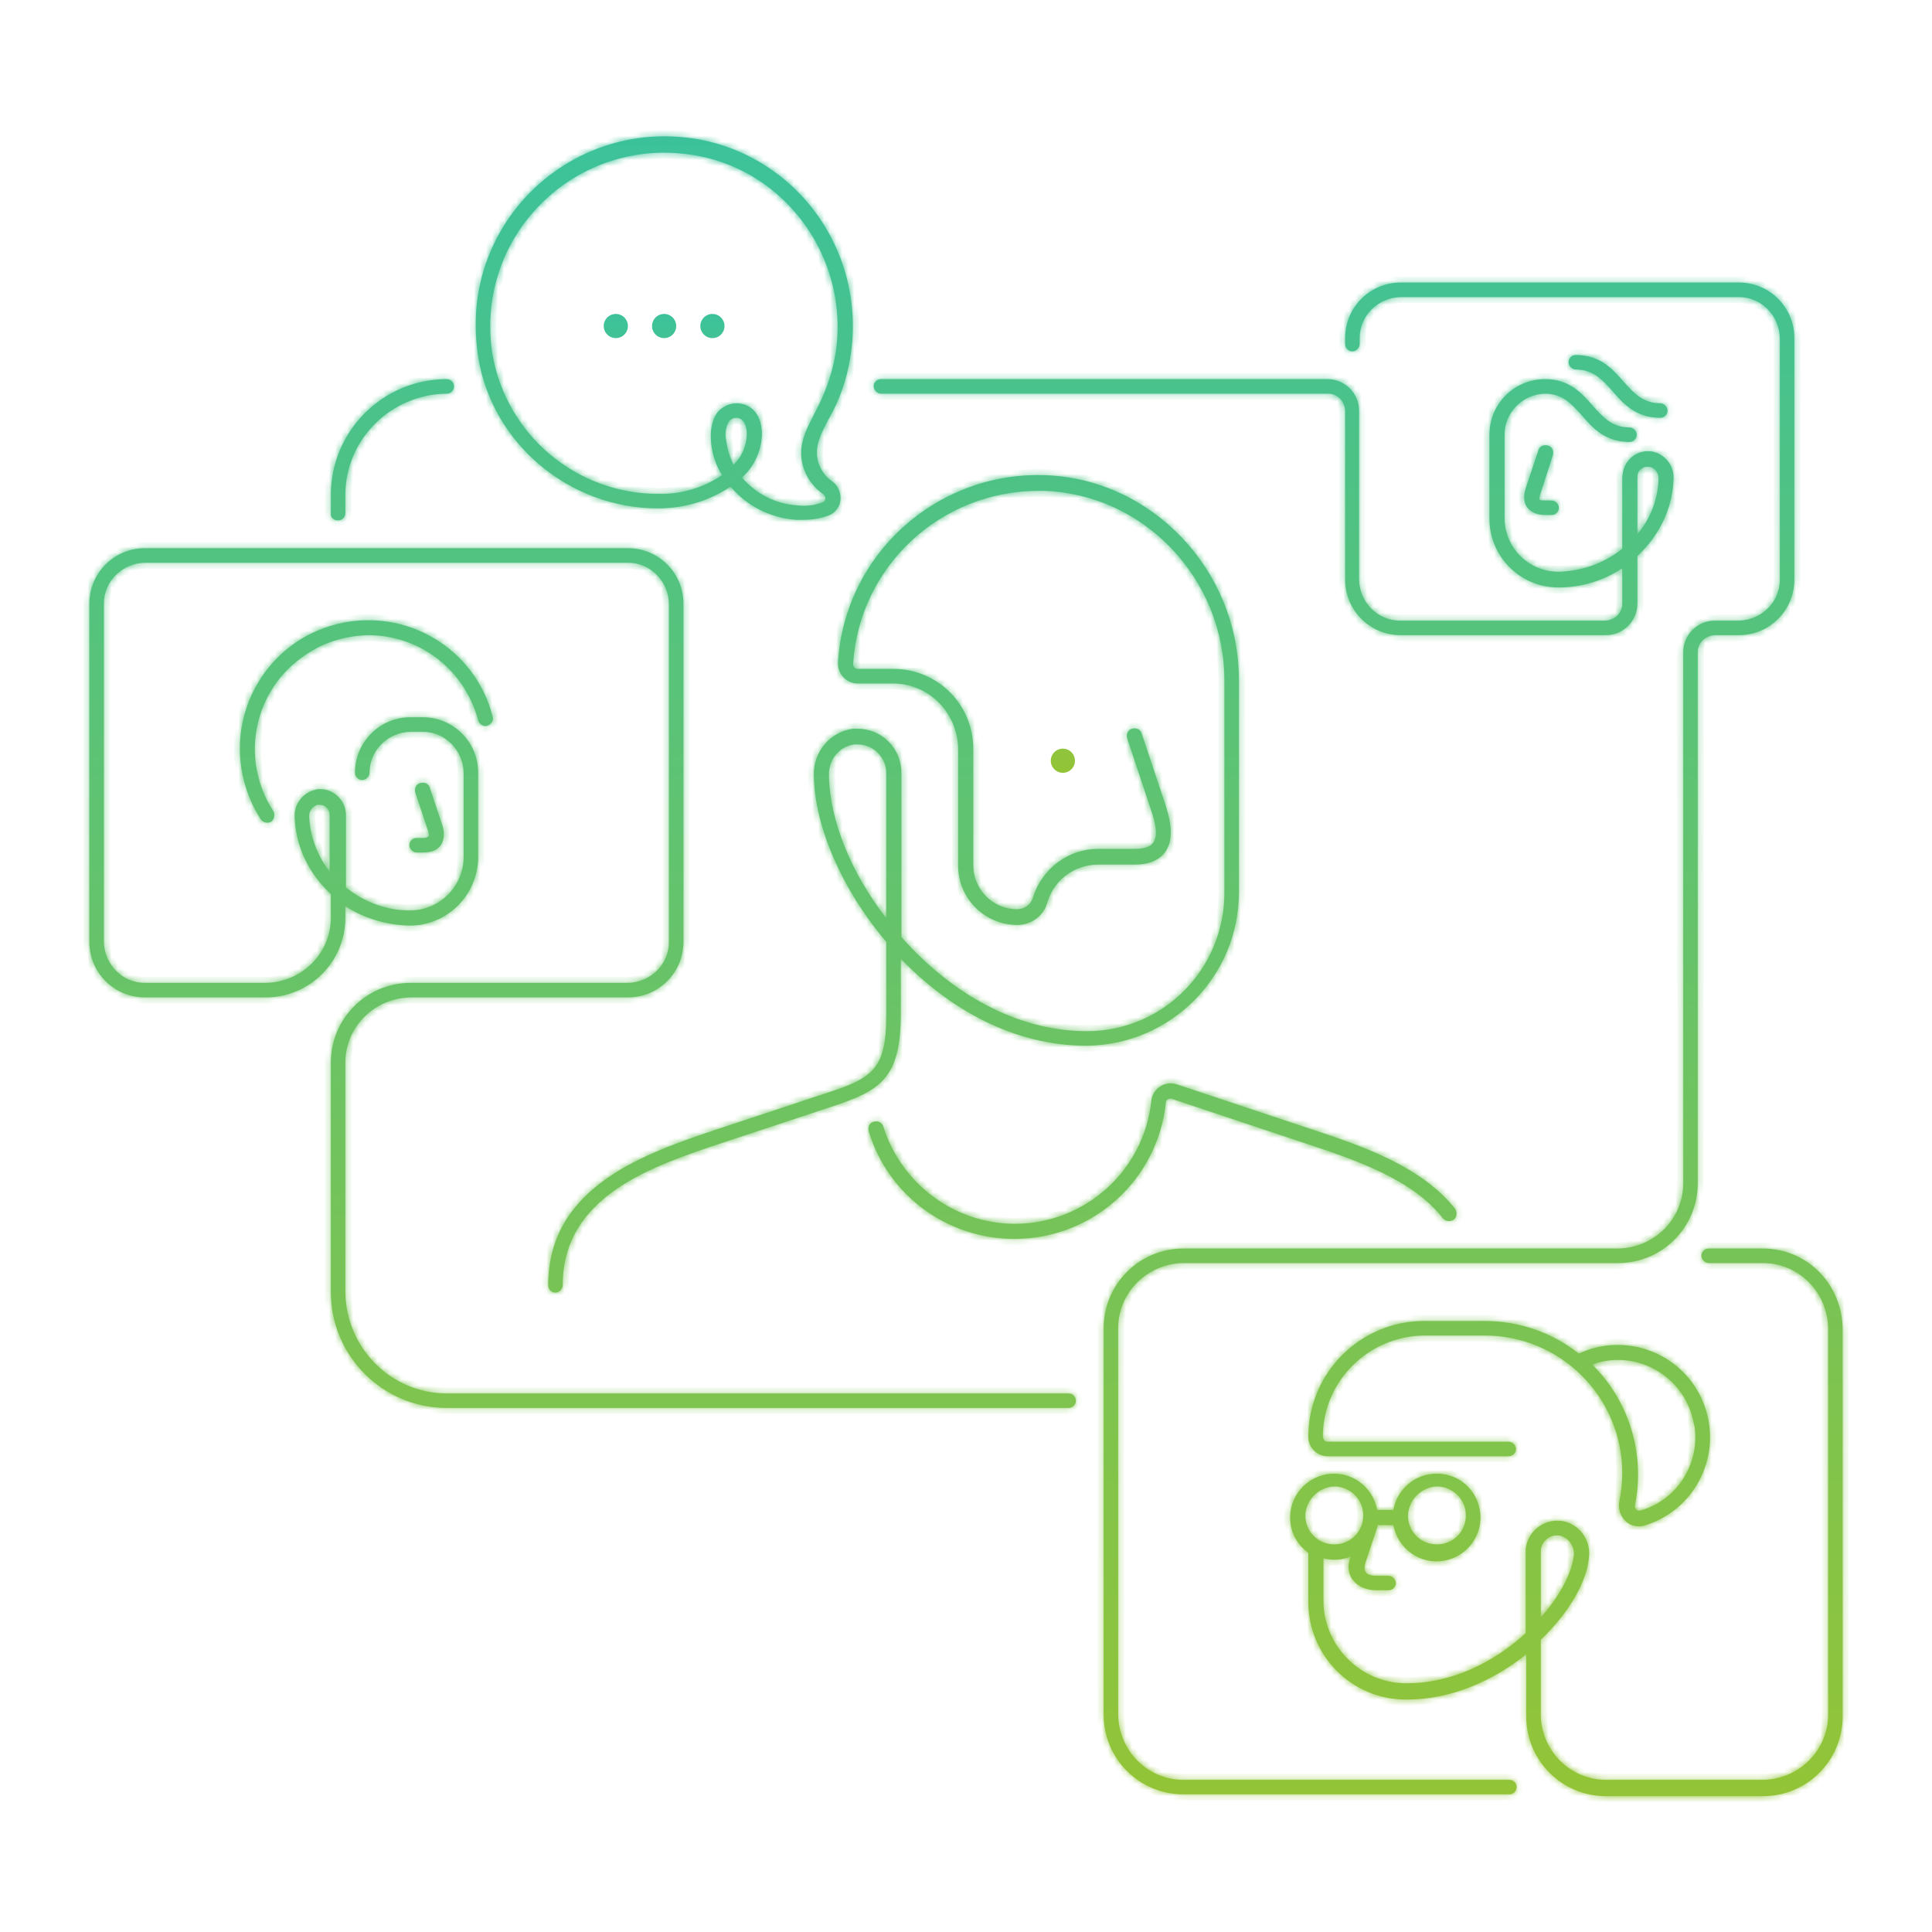 <svg xmlns="http://www.w3.org/2000/svg" width="320" height="320" fill="none" viewBox="0 0 320 320"><mask id="o" fill="#fff"><path d="M177 230.8H74c-9.2 0-16.7-7.5-16.8-16.8v-38c0-5.9 4.8-10.7 10.8-10.8h36c5.1 0 9.2-4.1 9.2-9.2v-56c0-5.1-4.1-9.2-9.2-9.2H24c-5.1 0-9.2 4.1-9.2 9.2v56c0 5.1 4.1 9.2 9.2 9.2h20c7.3 0 13.2-5.9 13.2-13.2v-1.9c3.1 2 6.8 3.1 10.5 3.2 6.3.1 11.4-5 11.5-11.2V128c0-5.1-4.1-9.2-9.2-9.2h-2c-5.1 0-9.2 4.1-9.2 9.2 0 .7.6 1.2 1.2 1.2s1.2-.6 1.2-1.2c0-3.7 3-6.7 6.8-6.8h2c3.7 0 6.7 3 6.8 6.8v13.9c0 4.9-4 8.9-8.9 8.9h-.1c-3.8 0-7.5-1.4-10.5-3.8v-12c0-2.3-1.9-4.3-4.3-4.3-.2 0-.5 0-.7.1-2 .4-3.5 2.2-3.5 4.3.1 4.6 2 8.9 5.2 12.2l.8.8v3.9c0 5.9-4.8 10.7-10.8 10.8H24c-3.7 0-6.7-3-6.8-6.8v-56c0-3.7 3-6.7 6.8-6.8h80c3.7 0 6.7 3 6.8 6.8v56c0 3.7-3 6.7-6.8 6.8H68c-7.3 0-13.2 5.9-13.2 13.2v38c0 10.6 8.6 19.2 19.2 19.2h103c.7 0 1.2-.6 1.2-1.2s-.5-1.2-1.2-1.2M51.2 135.1c0-.8.6-1.6 1.4-1.8h.3c.4 0 .8.1 1.1.4.4.3.6.8.6 1.3v9.4c-2-2.6-3.3-5.9-3.4-9.3"/><path d="M70 138.8h-1c-.7 0-1.2.6-1.2 1.2s.6 1.2 1.2 1.2h1c1.1 0 2.3-.2 3-1.2s.6-2.4.2-3.5l-2-6c-.2-.7-.9-1-1.6-.8s-1 .9-.8 1.6l2 6c.3.9.3 1 .2 1.2-.2.3-.8.3-1 .3M168 205.2c13 0 23.8-9.8 25.1-22.6 0-.2.1-.4.3-.5s.4-.2.7-.1l22.2 7.4c7.8 2.6 17.6 5.8 22.7 12.4.4.5 1.2.6 1.8.2.5-.4.6-1.2.2-1.8-5.6-7.1-15.7-10.5-23.9-13.2l-22.2-7.4c-.9-.3-2-.2-2.8.4-.8.5-1.3 1.4-1.4 2.3-1.2 11.6-11 20.4-22.6 20.4-10 0-18.8-6.6-21.8-16.1-.2-.7-.9-1-1.6-.8s-1 .9-.8 1.6c3.2 10.6 13 17.8 24.1 17.8"/><path d="M134.9 181.7c-1 .3-2.1.7-3.3 1.1l-12.7 4.2c-11.9 4-28.1 9.4-28.1 25.9 0 .7.6 1.2 1.2 1.2s1.2-.6 1.2-1.2c0-14.8 14.7-19.7 26.4-23.6l12.7-4.2c1.2-.4 2.2-.7 3.3-1.1 9.6-3.1 13.6-4.4 13.6-16.1v-9.1c8 8.3 18.7 14.4 30.7 14.4h.2c13.9-.2 25.1-11.5 25.1-25.4v-35.2c0-18.2-14.5-33.4-32.3-33.9-17.9-.5-33 13.2-34.1 31-.1 1.8 1.2 3.3 3 3.5h6.1c5.9 0 10.7 4.8 10.8 10.8v19.4c0 5.4 4.4 9.8 9.8 9.8 2.3 0 4.4-1.5 5-3.8 1.1-3.7 4.5-6.2 8.4-6.2h6q3.6 0 5.1-2.1c1.2-1.7 1.2-4.1.1-7.6l-4-12c-.2-.7-.9-1-1.6-.8s-1 .9-.8 1.6l4 12c.9 2.6 1 4.4.3 5.3-.5.7-1.5 1-3.1 1h-6c-5 0-9.3 3.3-10.8 8-.3 1.2-1.4 2-2.6 2-4.1 0-7.3-3.3-7.3-7.3V124c0-7.3-5.9-13.2-13.2-13.2h-5.9c-.4 0-.8-.3-.8-.8 1-16.2 14.5-28.7 30.7-28.7h.9c16.5.5 29.9 14.5 29.9 31.4v35.2c0 12.5-10 22.8-22.6 22.9h-.2c-10.5 0-21.1-5.2-29.8-14.6-.3-.3-.6-.7-.9-1V128c0-4-3.2-7.3-7.3-7.3h-.7c-3.8.5-6.6 3.8-6.5 7.7.1 8.4 4.6 18.9 12 27.6v12c0 9.9-2.6 10.7-11.9 13.7m2.4-53.3c-.1-2.5 1.7-4.8 4.2-5.1h.5c1.2 0 2.3.4 3.2 1.2 1 .9 1.6 2.2 1.6 3.5v24.1c-5.9-7.6-9.4-16.3-9.5-23.7M56 86.2c.7 0 1.2-.6 1.2-1.2v-3c0-9.2 7.5-16.7 16.8-16.8.7 0 1.2-.6 1.2-1.2 0-.7-.6-1.2-1.2-1.2-10.6 0-19.2 8.6-19.2 19.2v3c-.1.7.5 1.2 1.2 1.2"/><path d="M146 65.2h74c1.5 0 2.7 1.2 2.8 2.8v28c0 5.1 4.1 9.2 9.2 9.2h34c2.9 0 5.2-2.4 5.2-5.2v-7.9l.8-.8c3.2-3.3 5.1-7.6 5.2-12.2 0-2.1-1.5-3.9-3.5-4.3-2.3-.4-4.5 1.1-4.9 3.5 0 .2-.1.5-.1.7v11.9c-3 2.4-6.7 3.7-10.5 3.8h-.1c-4.9 0-8.9-4-8.9-8.9V72c0-3.7 3-6.7 6.7-6.8 2.9 0 4.4 1.7 6.1 3.6 1.8 2.1 3.9 4.4 7.9 4.4.7 0 1.2-.6 1.2-1.2s-.6-1.2-1.2-1.2c-2.9 0-4.4-1.7-6.1-3.6-1.8-2.1-3.9-4.4-7.9-4.4-5.1 0-9.2 4.1-9.2 9.2v13.9c0 6.3 5.1 11.4 11.4 11.4h.1c3.7 0 7.4-1.1 10.5-3.2v5.9c0 1.5-1.2 2.7-2.8 2.8h-34c-3.7 0-6.7-3-6.8-6.8V68c0-2.9-2.4-5.2-5.2-5.2h-74c-.7 0-1.2.6-1.2 1.2.1.7.6 1.2 1.3 1.2M271.2 79c0-.5.2-1 .6-1.3.3-.3.7-.4 1.1-.4 1 0 1.7.8 1.8 1.7v.1c0 3.4-1.3 6.8-3.5 9.4z"/><path d="M257.2 75.4c.2-.7-.1-1.4-.8-1.6s-1.4.1-1.6.8l-2 6c-.4 1.1-.6 2.5.2 3.5.7.9 1.9 1.2 3 1.2h1c.7 0 1.2-.6 1.2-1.2s-.6-1.2-1.2-1.2h-1c-.2 0-.9 0-1-.1s-.1-.3.2-1.2zM267.1 64.8c1.8 2.1 3.9 4.4 7.9 4.4.7 0 1.2-.6 1.2-1.2s-.6-1.2-1.2-1.2c-2.9 0-4.4-1.7-6.1-3.6-1.8-2.1-3.9-4.4-7.9-4.4-.7 0-1.2.6-1.2 1.2s.6 1.2 1.2 1.2c2.9 0 4.4 1.7 6.1 3.6M292 206.8h-9c-.7 0-1.2.6-1.2 1.2s.6 1.2 1.2 1.2h9c5.9 0 10.7 4.8 10.8 10.8v64c0 5.9-4.8 10.7-10.8 10.8h-26c-5.9 0-10.7-4.8-10.8-10.7v-12.5c4.7-4.5 7.8-9.8 8-14 .2-2.8-1.9-5.4-4.7-5.7-2.9-.3-5.5 1.8-5.8 4.7v13.9c-5.1 4.7-12.2 8.4-20 8.3-7.5-.1-13.5-6.3-13.5-13.7v-7c1.5.4 3.1.3 4.5-.3-.5 1.3-.5 2.8.4 3.9.9 1.2 2.4 1.7 3.9 1.7h2c.7 0 1.2-.6 1.2-1.2s-.6-1.2-1.2-1.2h-2c-.7 0-1.4-.1-1.8-.6-.3-.5-.2-1.1 0-1.7l2-6h-.1v-.1h2.7c.7 3.9 4.4 6.6 8.4 5.9 3.9-.7 6.6-4.4 5.9-8.4s-4.4-6.6-8.4-5.9c-3 .5-5.4 2.9-5.9 5.9h-2.7c-.7-3.9-4.4-6.6-8.4-5.9-3.9.7-6.6 4.4-5.9 8.4.3 1.9 1.4 3.5 2.9 4.6v8.1c0 8.9 7.1 16.1 16 16.2 7.5.1 14.6-3.1 20.1-7.5v10.3c0 7.3 5.9 13.2 13.2 13.2h26c7.3 0 13.2-5.9 13.2-13.2v-64c0-7.6-5.9-13.5-13.2-13.5m-54 39.4c2.6 0 4.8 2.1 4.8 4.8s-2.1 4.8-4.8 4.8-4.8-2.1-4.8-4.8c.1-2.6 2.2-4.7 4.8-4.8m-17 0c2.6 0 4.8 2.1 4.8 4.8s-2.1 4.8-4.8 4.8-4.8-2.1-4.8-4.8c.1-2.6 2.2-4.7 4.8-4.8m34.2 10.8c0-.8.3-1.5.9-2 .5-.5 1.2-.7 1.8-.7h.3c1.5.3 2.5 1.6 2.5 3.1-.2 2.8-2.2 6.8-5.5 10.5z"/><path d="M250 294.8h-54c-5.9 0-10.7-4.8-10.8-10.8v-64c0-5.9 4.8-10.7 10.8-10.8h72c7.3 0 13.2-5.9 13.2-13.2v-88c0-1.5 1.2-2.7 2.8-2.8h4c5.1 0 9.2-4.1 9.2-9.2V56c0-5.1-4.1-9.2-9.2-9.2h-56c-5.1 0-9.2 4.1-9.2 9.2v1c0 .7.6 1.2 1.2 1.2s1.2-.6 1.2-1.2v-1c0-3.7 3-6.7 6.8-6.8h56c3.7 0 6.7 3 6.8 6.8v40c0 3.7-3 6.7-6.8 6.8h-4c-2.9 0-5.2 2.4-5.2 5.2v88c0 5.9-4.8 10.7-10.8 10.8h-72c-7.3 0-13.2 5.9-13.2 13.2v64c0 7.3 5.9 13.2 13.2 13.2h54c.7 0 1.2-.6 1.2-1.2s-.5-1.2-1.2-1.2"/><path d="M269.2 251.9c.6.6 1.4.9 2.2.9.3 0 .6 0 .9-.1 8.1-2.4 12.7-10.9 10.3-19s-10.9-12.7-19-10.3c-.7.2-1.4.5-2.1.8-4.4-3.5-9.9-5.4-15.6-5.4h-10c-10.6 0-19.2 8.6-19.2 19.2 0 1.8 1.5 3.2 3.2 3.2h30c.7 0 1.2-.6 1.2-1.2s-.6-1.2-1.2-1.2h-30c-.4 0-.7-.3-.8-.8 0-9.2 7.5-16.7 16.8-16.8h10c12.6 0 22.8 10.2 22.8 22.8 0 1.6-.2 3.2-.5 4.8-.2 1.1.2 2.3 1 3.1m-5.5-25.9c6.6-2.4 13.9 1.1 16.3 7.7.3.9.5 1.8.7 2.7.8 6.2-3 12.1-9 13.8-.3.1-.5 0-.7-.2s-.3-.5-.2-.7c1.7-8.4-.9-17.2-7.1-23.3M61 105.2c8.6 0 16 5.8 18.2 14.1.2.7.9 1.1 1.5.9.7-.2 1.1-.9.9-1.5-2.9-11.4-14.5-18.2-25.9-15.3s-18.2 14.5-15.3 25.9c.6 2.3 1.5 4.4 2.8 6.4.4.6 1.2.7 1.7.4s.7-1.2.4-1.7c-5.7-8.7-3.3-20.3 5.4-26 3.1-2.1 6.6-3.1 10.3-3.2M109 84.2c4.3 0 8.4-1.2 12-3.6 2.7 3.2 6.6 5.2 10.9 5.5h1.1c1.4 0 2.8-.2 4.2-.7 1.1-.4 1.9-1.4 2-2.6s-.4-2.4-1.4-3.1c-1.6-1.1-2.5-2.9-2.5-4.8 0-1.7.8-3.3 1.9-5.4 1.8-3.1 3-6.5 3.6-10.1 1.5-8.7-.7-17.7-6.1-24.7-5.3-6.9-13.3-11.3-21.9-12-17.2-1.5-32.4 11.2-33.9 28.4-.2 2.7-.1 5.3.3 8 2.3 14.4 15.1 25.1 29.8 25.1m12.5-7.2q-.9-1.8-1.2-3.9c-.3-1.2-.1-2.4.5-3.4.3-.3.7-.5 1.1-.5 1.5 0 1.8 1.7 1.8 2.8-.1 1.9-.8 3.6-2.2 5M88.9 34.5c6-6.5 14.8-9.9 23.6-9.1 8 .6 15.3 4.6 20.2 11 5 6.5 7 14.7 5.6 22.7-.6 3.3-1.8 6.4-3.4 9.4-1.2 2.3-2.2 4.3-2.2 6.5 0 2.7 1.4 5.3 3.6 6.8.3.2.4.5.4.8s-.2.5-.4.6c-1.4.5-2.8.7-4.3.5-3.5-.2-6.8-1.9-9.1-4.6 2-1.8 3.2-4.4 3.3-7.1 0-3.9-2.3-5.2-4.2-5.2-1.1 0-2.2.5-3 1.3-.7.8-1.5 2.4-1.2 5.4.2 1.8.8 3.6 1.8 5.2-3.1 2.1-6.8 3.2-10.6 3.1-13.5 0-25-9.7-27.4-22.9-1.5-8.9 1.2-17.9 7.3-24.4"/></mask><path fill="url(#a)" d="M177 230.8H74c-9.2 0-16.7-7.5-16.8-16.8v-38c0-5.9 4.8-10.7 10.8-10.8h36c5.1 0 9.2-4.1 9.2-9.2v-56c0-5.1-4.1-9.2-9.2-9.2H24c-5.1 0-9.2 4.1-9.2 9.2v56c0 5.1 4.1 9.2 9.2 9.2h20c7.3 0 13.2-5.9 13.2-13.2v-1.9c3.1 2 6.8 3.1 10.5 3.2 6.3.1 11.4-5 11.5-11.2V128c0-5.1-4.1-9.2-9.2-9.2h-2c-5.1 0-9.2 4.1-9.2 9.2 0 .7.6 1.2 1.2 1.2s1.2-.6 1.2-1.2c0-3.7 3-6.7 6.8-6.8h2c3.7 0 6.7 3 6.8 6.8v13.9c0 4.9-4 8.9-8.9 8.9h-.1c-3.8 0-7.5-1.4-10.5-3.8v-12c0-2.3-1.9-4.3-4.3-4.3-.2 0-.5 0-.7.1-2 .4-3.5 2.2-3.5 4.3.1 4.6 2 8.9 5.2 12.2l.8.8v3.9c0 5.9-4.8 10.7-10.8 10.8H24c-3.7 0-6.7-3-6.8-6.8v-56c0-3.7 3-6.7 6.8-6.8h80c3.7 0 6.7 3 6.8 6.8v56c0 3.7-3 6.7-6.8 6.8H68c-7.3 0-13.2 5.9-13.2 13.2v38c0 10.6 8.6 19.2 19.2 19.2h103c.7 0 1.2-.6 1.2-1.2s-.5-1.2-1.2-1.2M51.2 135.1c0-.8.6-1.6 1.4-1.8h.3c.4 0 .8.1 1.1.4.4.3.6.8.6 1.3v9.4c-2-2.6-3.3-5.9-3.4-9.3"/><path fill="url(#b)" d="M70 138.8h-1c-.7 0-1.2.6-1.2 1.2s.6 1.2 1.2 1.2h1c1.1 0 2.3-.2 3-1.2s.6-2.4.2-3.5l-2-6c-.2-.7-.9-1-1.6-.8s-1 .9-.8 1.6l2 6c.3.9.3 1 .2 1.2-.2.3-.8.3-1 .3"/><path fill="url(#c)" d="M168 205.2c13 0 23.8-9.8 25.1-22.6 0-.2.1-.4.3-.5s.4-.2.7-.1l22.2 7.4c7.8 2.6 17.6 5.8 22.7 12.4.4.5 1.2.6 1.8.2.5-.4.6-1.2.2-1.8-5.6-7.1-15.7-10.5-23.9-13.2l-22.2-7.4c-.9-.3-2-.2-2.8.4-.8.5-1.3 1.4-1.4 2.3-1.2 11.6-11 20.4-22.6 20.4-10 0-18.8-6.6-21.8-16.1-.2-.7-.9-1-1.6-.8s-1 .9-.8 1.6c3.2 10.6 13 17.8 24.1 17.8"/><path fill="url(#d)" d="M134.9 181.7c-1 .3-2.1.7-3.3 1.1l-12.7 4.2c-11.9 4-28.1 9.4-28.1 25.9 0 .7.6 1.2 1.2 1.2s1.2-.6 1.2-1.2c0-14.8 14.7-19.7 26.4-23.6l12.7-4.2c1.2-.4 2.2-.7 3.3-1.1 9.6-3.1 13.6-4.4 13.6-16.1v-9.1c8 8.3 18.7 14.4 30.7 14.4h.2c13.9-.2 25.1-11.5 25.1-25.4v-35.2c0-18.2-14.5-33.4-32.3-33.9-17.9-.5-33 13.2-34.1 31-.1 1.8 1.2 3.3 3 3.5h6.1c5.9 0 10.7 4.8 10.8 10.8v19.4c0 5.4 4.4 9.8 9.8 9.8 2.3 0 4.4-1.5 5-3.8 1.1-3.7 4.5-6.2 8.4-6.2h6q3.6 0 5.1-2.1c1.2-1.7 1.2-4.1.1-7.6l-4-12c-.2-.7-.9-1-1.6-.8s-1 .9-.8 1.6l4 12c.9 2.6 1 4.4.3 5.3-.5.7-1.5 1-3.1 1h-6c-5 0-9.3 3.3-10.8 8-.3 1.2-1.4 2-2.6 2-4.1 0-7.3-3.3-7.3-7.3V124c0-7.3-5.9-13.2-13.2-13.2h-5.9c-.4 0-.8-.3-.8-.8 1-16.2 14.5-28.7 30.7-28.7h.9c16.5.5 29.9 14.5 29.9 31.4v35.2c0 12.5-10 22.8-22.6 22.9h-.2c-10.5 0-21.1-5.2-29.8-14.6-.3-.3-.6-.7-.9-1V128c0-4-3.2-7.3-7.3-7.3h-.7c-3.8.5-6.6 3.8-6.5 7.7.1 8.4 4.6 18.9 12 27.6v12c0 9.9-2.6 10.7-11.9 13.7m2.4-53.3c-.1-2.5 1.7-4.8 4.2-5.1h.5c1.2 0 2.3.4 3.2 1.2 1 .9 1.6 2.2 1.6 3.5v24.1c-5.9-7.6-9.4-16.3-9.5-23.7"/><path fill="url(#e)" d="M56 86.2c.7 0 1.2-.6 1.2-1.2v-3c0-9.2 7.5-16.7 16.8-16.8.7 0 1.2-.6 1.2-1.2 0-.7-.6-1.2-1.2-1.2-10.6 0-19.2 8.6-19.2 19.2v3c-.1.7.5 1.2 1.2 1.2"/><path fill="url(#f)" d="M146 65.2h74c1.5 0 2.7 1.2 2.8 2.8v28c0 5.1 4.1 9.2 9.2 9.2h34c2.9 0 5.2-2.4 5.2-5.2v-7.9l.8-.8c3.2-3.3 5.1-7.6 5.2-12.2 0-2.1-1.5-3.9-3.5-4.3-2.3-.4-4.5 1.1-4.9 3.5 0 .2-.1.5-.1.7v11.9c-3 2.4-6.7 3.7-10.5 3.8h-.1c-4.9 0-8.9-4-8.9-8.9V72c0-3.7 3-6.7 6.7-6.8 2.9 0 4.4 1.7 6.1 3.6 1.8 2.1 3.9 4.4 7.9 4.4.7 0 1.2-.6 1.2-1.2s-.6-1.2-1.2-1.2c-2.9 0-4.4-1.7-6.1-3.6-1.8-2.1-3.9-4.4-7.9-4.4-5.1 0-9.2 4.1-9.2 9.2v13.9c0 6.3 5.1 11.4 11.4 11.4h.1c3.7 0 7.4-1.1 10.5-3.2v5.9c0 1.5-1.2 2.7-2.8 2.8h-34c-3.7 0-6.7-3-6.8-6.8V68c0-2.9-2.4-5.2-5.2-5.2h-74c-.7 0-1.2.6-1.2 1.2.1.7.6 1.2 1.3 1.2M271.2 79c0-.5.2-1 .6-1.3.3-.3.7-.4 1.1-.4 1 0 1.7.8 1.8 1.7v.1c0 3.4-1.3 6.8-3.5 9.4z"/><path fill="url(#g)" d="M257.2 75.4c.2-.7-.1-1.4-.8-1.6s-1.4.1-1.6.8l-2 6c-.4 1.1-.6 2.5.2 3.5.7.9 1.9 1.2 3 1.2h1c.7 0 1.2-.6 1.2-1.2s-.6-1.2-1.2-1.2h-1c-.2 0-.9 0-1-.1s-.1-.3.2-1.2z"/><path fill="url(#h)" d="M267.1 64.8c1.8 2.1 3.9 4.4 7.9 4.4.7 0 1.2-.6 1.2-1.2s-.6-1.2-1.2-1.2c-2.9 0-4.4-1.7-6.1-3.6-1.8-2.1-3.9-4.4-7.9-4.4-.7 0-1.2.6-1.2 1.2s.6 1.2 1.2 1.2c2.9 0 4.4 1.7 6.1 3.6"/><path fill="url(#i)" d="M292 206.8h-9c-.7 0-1.2.6-1.2 1.2s.6 1.2 1.2 1.2h9c5.9 0 10.7 4.8 10.8 10.8v64c0 5.9-4.8 10.7-10.8 10.8h-26c-5.9 0-10.7-4.8-10.8-10.7v-12.5c4.7-4.5 7.8-9.8 8-14 .2-2.8-1.9-5.4-4.7-5.7-2.9-.3-5.5 1.8-5.8 4.7v13.9c-5.1 4.7-12.2 8.4-20 8.3-7.5-.1-13.5-6.3-13.5-13.7v-7c1.5.4 3.1.3 4.5-.3-.5 1.3-.5 2.8.4 3.9.9 1.2 2.4 1.7 3.9 1.7h2c.7 0 1.2-.6 1.2-1.2s-.6-1.2-1.2-1.2h-2c-.7 0-1.4-.1-1.8-.6-.3-.5-.2-1.1 0-1.7l2-6h-.1v-.1h2.7c.7 3.9 4.4 6.6 8.4 5.9 3.9-.7 6.6-4.4 5.9-8.4s-4.4-6.6-8.4-5.9c-3 .5-5.4 2.9-5.9 5.9h-2.7c-.7-3.9-4.4-6.6-8.4-5.9-3.9.7-6.6 4.4-5.9 8.4.3 1.9 1.4 3.5 2.9 4.6v8.1c0 8.9 7.1 16.1 16 16.2 7.5.1 14.6-3.1 20.1-7.5v10.3c0 7.3 5.9 13.2 13.2 13.2h26c7.3 0 13.2-5.9 13.2-13.2v-64c0-7.6-5.9-13.5-13.2-13.5m-54 39.4c2.6 0 4.8 2.1 4.8 4.8s-2.1 4.8-4.8 4.8-4.8-2.1-4.8-4.8c.1-2.6 2.2-4.7 4.8-4.8m-17 0c2.6 0 4.8 2.1 4.8 4.8s-2.1 4.8-4.8 4.8-4.8-2.1-4.8-4.8c.1-2.6 2.2-4.7 4.8-4.8m34.2 10.8c0-.8.3-1.5.9-2 .5-.5 1.2-.7 1.8-.7h.3c1.5.3 2.5 1.6 2.5 3.1-.2 2.8-2.2 6.8-5.5 10.5z"/><path fill="url(#j)" d="M250 294.8h-54c-5.9 0-10.7-4.8-10.8-10.8v-64c0-5.9 4.8-10.7 10.8-10.8h72c7.3 0 13.2-5.9 13.2-13.2v-88c0-1.5 1.2-2.7 2.8-2.8h4c5.1 0 9.2-4.1 9.2-9.2V56c0-5.1-4.1-9.2-9.2-9.2h-56c-5.1 0-9.2 4.1-9.2 9.2v1c0 .7.6 1.2 1.2 1.2s1.2-.6 1.2-1.2v-1c0-3.7 3-6.7 6.8-6.8h56c3.7 0 6.7 3 6.8 6.8v40c0 3.7-3 6.7-6.8 6.8h-4c-2.9 0-5.2 2.4-5.2 5.2v88c0 5.9-4.8 10.7-10.8 10.8h-72c-7.3 0-13.2 5.9-13.2 13.2v64c0 7.3 5.9 13.2 13.2 13.2h54c.7 0 1.2-.6 1.2-1.2s-.5-1.2-1.2-1.2"/><path fill="url(#k)" d="M269.2 251.9c.6.6 1.4.9 2.2.9.3 0 .6 0 .9-.1 8.1-2.4 12.7-10.9 10.3-19s-10.9-12.7-19-10.3c-.7.2-1.4.5-2.1.8-4.4-3.5-9.9-5.4-15.6-5.4h-10c-10.6 0-19.2 8.6-19.2 19.2 0 1.8 1.5 3.2 3.2 3.2h30c.7 0 1.2-.6 1.2-1.2s-.6-1.2-1.2-1.2h-30c-.4 0-.7-.3-.8-.8 0-9.2 7.5-16.7 16.8-16.8h10c12.6 0 22.8 10.2 22.8 22.8 0 1.6-.2 3.2-.5 4.8-.2 1.1.2 2.3 1 3.1m-5.5-25.9c6.6-2.4 13.9 1.1 16.3 7.7.3.9.5 1.8.7 2.7.8 6.2-3 12.1-9 13.8-.3.1-.5 0-.7-.2s-.3-.5-.2-.7c1.7-8.4-.9-17.2-7.1-23.3"/><path fill="url(#l)" d="M61 105.2c8.6 0 16 5.8 18.2 14.1.2.7.9 1.1 1.5.9.7-.2 1.1-.9.9-1.5-2.9-11.4-14.5-18.2-25.9-15.3s-18.2 14.5-15.3 25.9c.6 2.3 1.5 4.4 2.8 6.4.4.6 1.2.7 1.7.4s.7-1.2.4-1.7c-5.7-8.7-3.3-20.3 5.4-26 3.1-2.1 6.6-3.1 10.3-3.2"/><path fill="url(#m)" d="M109 84.2c4.3 0 8.4-1.2 12-3.6 2.7 3.2 6.6 5.2 10.9 5.5h1.1c1.4 0 2.8-.2 4.2-.7 1.1-.4 1.9-1.4 2-2.6s-.4-2.4-1.4-3.1c-1.6-1.1-2.5-2.9-2.5-4.8 0-1.7.8-3.3 1.9-5.4 1.8-3.1 3-6.5 3.6-10.1 1.5-8.7-.7-17.7-6.1-24.7-5.3-6.9-13.3-11.3-21.9-12-17.2-1.5-32.4 11.2-33.9 28.4-.2 2.7-.1 5.3.3 8 2.3 14.4 15.1 25.1 29.8 25.1m12.5-7.2q-.9-1.8-1.2-3.9c-.3-1.2-.1-2.4.5-3.4.3-.3.7-.5 1.1-.5 1.5 0 1.8 1.7 1.8 2.8-.1 1.9-.8 3.6-2.2 5M88.9 34.5c6-6.5 14.8-9.9 23.6-9.1 8 .6 15.3 4.6 20.2 11 5 6.5 7 14.7 5.6 22.7-.6 3.3-1.8 6.4-3.4 9.4-1.2 2.3-2.2 4.3-2.2 6.5 0 2.7 1.4 5.3 3.6 6.8.3.2.4.5.4.8s-.2.5-.4.6c-1.4.5-2.8.7-4.3.5-3.5-.2-6.8-1.9-9.1-4.6 2-1.8 3.2-4.4 3.3-7.1 0-3.9-2.3-5.2-4.2-5.2-1.1 0-2.2.5-3 1.3-.7.8-1.5 2.4-1.2 5.4.2 1.8.8 3.6 1.8 5.2-3.1 2.1-6.8 3.2-10.6 3.1-13.5 0-25-9.7-27.4-22.9-1.5-8.9 1.2-17.9 7.3-24.4"/><path stroke="url(#n)" stroke-width="2" d="M177 230.8H74c-9.2 0-16.7-7.5-16.8-16.8v-38c0-5.9 4.8-10.7 10.8-10.8h36c5.1 0 9.2-4.1 9.2-9.2v-56c0-5.1-4.1-9.2-9.2-9.2H24c-5.1 0-9.2 4.1-9.2 9.2v56c0 5.1 4.1 9.2 9.2 9.2h20c7.3 0 13.2-5.9 13.2-13.2v-1.9c3.1 2 6.8 3.1 10.5 3.2 6.3.1 11.4-5 11.5-11.2V128c0-5.1-4.1-9.2-9.2-9.2h-2c-5.1 0-9.2 4.1-9.2 9.2 0 .7.6 1.2 1.2 1.2s1.2-.6 1.2-1.2c0-3.7 3-6.7 6.8-6.8h2c3.7 0 6.7 3 6.8 6.8v13.9c0 4.9-4 8.9-8.9 8.9h-.1c-3.8 0-7.5-1.4-10.5-3.8v-12c0-2.3-1.9-4.3-4.3-4.3-.2 0-.5 0-.7.1-2 .4-3.5 2.2-3.5 4.3.1 4.6 2 8.9 5.2 12.2l.8.8v3.9c0 5.9-4.8 10.7-10.8 10.8H24c-3.7 0-6.7-3-6.8-6.8v-56c0-3.7 3-6.7 6.8-6.8h80c3.7 0 6.7 3 6.8 6.8v56c0 3.7-3 6.7-6.8 6.8H68c-7.3 0-13.2 5.9-13.2 13.2v38c0 10.6 8.6 19.2 19.2 19.2h103c.7 0 1.2-.6 1.2-1.2s-.5-1.2-1.2-1.2ZM51.2 135.1c0-.8.6-1.6 1.4-1.8h.3c.4 0 .8.1 1.1.4.4.3.6.8.6 1.3v9.4c-2-2.6-3.3-5.9-3.4-9.3Z" mask="url(#o)"/><path stroke="url(#p)" stroke-width="2" d="M70 138.8h-1c-.7 0-1.2.6-1.2 1.2s.6 1.2 1.2 1.2h1c1.1 0 2.3-.2 3-1.2s.6-2.4.2-3.5l-2-6c-.2-.7-.9-1-1.6-.8s-1 .9-.8 1.6l2 6c.3.9.3 1 .2 1.2-.2.3-.8.3-1 .3Z" mask="url(#o)"/><path stroke="url(#q)" stroke-width="2" d="M168 205.2c13 0 23.8-9.8 25.1-22.6 0-.2.1-.4.3-.5s.4-.2.7-.1l22.2 7.4c7.8 2.6 17.6 5.8 22.7 12.4.4.5 1.2.6 1.8.2.5-.4.6-1.2.2-1.8-5.6-7.1-15.7-10.5-23.9-13.2l-22.2-7.4c-.9-.3-2-.2-2.8.4-.8.5-1.3 1.4-1.4 2.3-1.2 11.6-11 20.4-22.6 20.4-10 0-18.8-6.6-21.8-16.1-.2-.7-.9-1-1.6-.8s-1 .9-.8 1.6c3.2 10.6 13 17.8 24.1 17.8Z" mask="url(#o)"/><path stroke="url(#r)" stroke-width="2" d="M134.9 181.7c-1 .3-2.1.7-3.3 1.1l-12.7 4.2c-11.9 4-28.1 9.4-28.1 25.9 0 .7.6 1.2 1.2 1.2s1.2-.6 1.2-1.2c0-14.8 14.7-19.7 26.4-23.6l12.7-4.2c1.2-.4 2.2-.7 3.3-1.1 9.6-3.1 13.6-4.4 13.6-16.1v-9.1c8 8.3 18.7 14.4 30.7 14.4h.2c13.9-.2 25.1-11.5 25.1-25.4v-35.2c0-18.2-14.5-33.4-32.3-33.9-17.9-.5-33 13.2-34.1 31-.1 1.8 1.2 3.3 3 3.5h6.1c5.9 0 10.7 4.8 10.8 10.8v19.4c0 5.4 4.4 9.8 9.8 9.8 2.3 0 4.4-1.5 5-3.8 1.1-3.7 4.5-6.2 8.4-6.2h6q3.6 0 5.1-2.1c1.2-1.7 1.2-4.1.1-7.6l-4-12c-.2-.7-.9-1-1.6-.8s-1 .9-.8 1.6l4 12c.9 2.6 1 4.4.3 5.3-.5.7-1.5 1-3.1 1h-6c-5 0-9.3 3.3-10.8 8-.3 1.2-1.4 2-2.6 2-4.1 0-7.3-3.3-7.3-7.3V124c0-7.3-5.9-13.2-13.2-13.2h-5.9c-.4 0-.8-.3-.8-.8 1-16.2 14.5-28.7 30.7-28.7h.9c16.5.5 29.9 14.5 29.9 31.4v35.2c0 12.5-10 22.8-22.6 22.9h-.2c-10.5 0-21.1-5.2-29.8-14.6-.3-.3-.6-.7-.9-1V128c0-4-3.2-7.3-7.3-7.3h-.7c-3.8.5-6.6 3.8-6.5 7.7.1 8.4 4.6 18.9 12 27.6v12c0 9.9-2.6 10.7-11.9 13.7Zm2.4-53.3c-.1-2.5 1.7-4.8 4.2-5.1h.5c1.2 0 2.3.4 3.2 1.2 1 .9 1.6 2.2 1.6 3.5v24.1c-5.9-7.6-9.4-16.3-9.5-23.7Z" mask="url(#o)"/><path stroke="url(#s)" stroke-width="2" d="M56 86.2c.7 0 1.2-.6 1.2-1.2v-3c0-9.2 7.5-16.7 16.8-16.8.7 0 1.2-.6 1.2-1.2 0-.7-.6-1.2-1.2-1.2-10.6 0-19.2 8.6-19.2 19.2v3c-.1.7.5 1.2 1.2 1.2Z" mask="url(#o)"/><path stroke="url(#t)" stroke-width="2" d="M146 65.2h74c1.5 0 2.7 1.2 2.8 2.8v28c0 5.1 4.1 9.2 9.2 9.2h34c2.9 0 5.2-2.4 5.2-5.2v-7.9l.8-.8c3.2-3.3 5.1-7.6 5.2-12.2 0-2.1-1.5-3.9-3.5-4.3-2.3-.4-4.5 1.1-4.9 3.5 0 .2-.1.5-.1.7v11.9c-3 2.4-6.7 3.7-10.5 3.8h-.1c-4.9 0-8.9-4-8.9-8.9V72c0-3.7 3-6.7 6.7-6.8 2.9 0 4.4 1.7 6.1 3.6 1.8 2.1 3.9 4.4 7.9 4.4.7 0 1.2-.6 1.2-1.2s-.6-1.2-1.2-1.2c-2.9 0-4.4-1.7-6.1-3.6-1.8-2.1-3.9-4.4-7.9-4.4-5.1 0-9.2 4.1-9.2 9.2v13.9c0 6.3 5.1 11.4 11.4 11.4h.1c3.7 0 7.4-1.1 10.5-3.2v5.9c0 1.5-1.2 2.7-2.8 2.8h-34c-3.7 0-6.7-3-6.8-6.8V68c0-2.9-2.4-5.2-5.2-5.2h-74c-.7 0-1.2.6-1.2 1.2.1.7.6 1.2 1.3 1.2ZM271.2 79c0-.5.2-1 .6-1.3.3-.3.7-.4 1.1-.4 1 0 1.7.8 1.8 1.7v.1c0 3.4-1.3 6.8-3.5 9.4z" mask="url(#o)"/><path stroke="url(#u)" stroke-width="2" d="M257.2 75.4c.2-.7-.1-1.4-.8-1.6s-1.4.1-1.6.8l-2 6c-.4 1.1-.6 2.5.2 3.5.7.9 1.9 1.2 3 1.2h1c.7 0 1.2-.6 1.2-1.2s-.6-1.2-1.2-1.2h-1c-.2 0-.9 0-1-.1s-.1-.3.2-1.2z" mask="url(#o)"/><path stroke="url(#v)" stroke-width="2" d="M267.1 64.8c1.8 2.1 3.9 4.4 7.9 4.4.7 0 1.2-.6 1.2-1.2s-.6-1.2-1.2-1.2c-2.9 0-4.4-1.7-6.1-3.6-1.8-2.1-3.9-4.4-7.9-4.4-.7 0-1.2.6-1.2 1.2s.6 1.2 1.2 1.2c2.9 0 4.4 1.7 6.1 3.6Z" mask="url(#o)"/><path stroke="url(#w)" stroke-width="2" d="M292 206.8h-9c-.7 0-1.2.6-1.2 1.2s.6 1.2 1.2 1.2h9c5.9 0 10.7 4.8 10.8 10.8v64c0 5.9-4.8 10.7-10.8 10.8h-26c-5.9 0-10.7-4.8-10.8-10.7v-12.5c4.7-4.5 7.8-9.8 8-14 .2-2.8-1.9-5.4-4.7-5.7-2.9-.3-5.5 1.8-5.8 4.7v13.9c-5.1 4.7-12.2 8.4-20 8.3-7.5-.1-13.5-6.3-13.5-13.7v-7c1.5.4 3.1.3 4.5-.3-.5 1.3-.5 2.8.4 3.9.9 1.2 2.4 1.7 3.9 1.7h2c.7 0 1.2-.6 1.2-1.2s-.6-1.2-1.2-1.2h-2c-.7 0-1.4-.1-1.8-.6-.3-.5-.2-1.1 0-1.7l2-6h-.1v-.1h2.7c.7 3.9 4.4 6.6 8.4 5.9 3.9-.7 6.6-4.4 5.9-8.4s-4.4-6.6-8.4-5.9c-3 .5-5.4 2.9-5.9 5.9h-2.7c-.7-3.9-4.4-6.6-8.4-5.9-3.9.7-6.6 4.4-5.9 8.4.3 1.9 1.4 3.5 2.9 4.6v8.1c0 8.9 7.1 16.1 16 16.2 7.5.1 14.6-3.1 20.1-7.5v10.3c0 7.3 5.9 13.2 13.2 13.2h26c7.3 0 13.2-5.9 13.2-13.2v-64c0-7.6-5.9-13.5-13.2-13.5Zm-54 39.4c2.6 0 4.8 2.1 4.8 4.8s-2.1 4.8-4.8 4.8-4.8-2.1-4.8-4.8c.1-2.6 2.2-4.7 4.8-4.8Zm-17 0c2.6 0 4.8 2.1 4.8 4.8s-2.1 4.8-4.8 4.8-4.8-2.1-4.8-4.8c.1-2.6 2.2-4.7 4.8-4.8Zm34.2 10.8c0-.8.3-1.5.9-2 .5-.5 1.2-.7 1.8-.7h.3c1.5.3 2.5 1.6 2.5 3.1-.2 2.8-2.2 6.8-5.5 10.5z" mask="url(#o)"/><path stroke="url(#x)" stroke-width="2" d="M250 294.8h-54c-5.9 0-10.7-4.8-10.8-10.8v-64c0-5.9 4.8-10.7 10.8-10.8h72c7.3 0 13.2-5.9 13.2-13.2v-88c0-1.5 1.2-2.7 2.8-2.8h4c5.1 0 9.2-4.1 9.2-9.2V56c0-5.1-4.1-9.2-9.2-9.2h-56c-5.1 0-9.2 4.1-9.2 9.2v1c0 .7.6 1.2 1.2 1.2s1.2-.6 1.2-1.2v-1c0-3.7 3-6.7 6.8-6.8h56c3.7 0 6.7 3 6.8 6.8v40c0 3.7-3 6.7-6.8 6.8h-4c-2.9 0-5.2 2.4-5.2 5.2v88c0 5.9-4.8 10.7-10.8 10.8h-72c-7.3 0-13.2 5.9-13.2 13.2v64c0 7.3 5.9 13.2 13.2 13.2h54c.7 0 1.2-.6 1.2-1.2s-.5-1.2-1.2-1.2Z" mask="url(#o)"/><path stroke="url(#y)" stroke-width="2" d="M269.2 251.9c.6.6 1.4.9 2.2.9.3 0 .6 0 .9-.1 8.1-2.4 12.7-10.9 10.3-19s-10.9-12.7-19-10.3c-.7.2-1.4.5-2.1.8-4.4-3.5-9.9-5.4-15.6-5.4h-10c-10.6 0-19.2 8.6-19.2 19.2 0 1.8 1.5 3.2 3.2 3.2h30c.7 0 1.2-.6 1.2-1.2s-.6-1.2-1.2-1.2h-30c-.4 0-.7-.3-.8-.8 0-9.2 7.5-16.7 16.8-16.8h10c12.6 0 22.8 10.2 22.8 22.8 0 1.6-.2 3.2-.5 4.8-.2 1.1.2 2.3 1 3.1Zm-5.5-25.9c6.6-2.4 13.9 1.1 16.3 7.7.3.9.5 1.8.7 2.7.8 6.2-3 12.1-9 13.8-.3.1-.5 0-.7-.2s-.3-.5-.2-.7c1.7-8.4-.9-17.2-7.1-23.3Z" mask="url(#o)"/><path stroke="url(#z)" stroke-width="2" d="M61 105.2c8.6 0 16 5.8 18.2 14.1.2.7.9 1.1 1.5.9.7-.2 1.1-.9.9-1.5-2.9-11.4-14.5-18.2-25.9-15.3s-18.2 14.5-15.3 25.9c.6 2.3 1.5 4.4 2.8 6.4.4.6 1.2.7 1.7.4s.7-1.2.4-1.7c-5.7-8.7-3.3-20.3 5.4-26 3.1-2.1 6.6-3.1 10.3-3.2Z" mask="url(#o)"/><path stroke="url(#A)" stroke-width="2" d="M109 84.2c4.3 0 8.4-1.2 12-3.6 2.7 3.2 6.6 5.2 10.9 5.5h1.1c1.4 0 2.8-.2 4.2-.7 1.1-.4 1.9-1.4 2-2.6s-.4-2.4-1.4-3.1c-1.6-1.1-2.5-2.9-2.5-4.8 0-1.7.8-3.3 1.9-5.4 1.8-3.1 3-6.5 3.6-10.1 1.5-8.7-.7-17.7-6.1-24.7-5.3-6.9-13.3-11.3-21.9-12-17.2-1.5-32.4 11.2-33.9 28.4-.2 2.7-.1 5.3.3 8 2.3 14.4 15.1 25.1 29.8 25.1Zm12.5-7.2q-.9-1.8-1.2-3.9c-.3-1.2-.1-2.4.5-3.4.3-.3.7-.5 1.1-.5 1.5 0 1.8 1.7 1.8 2.8-.1 1.9-.8 3.6-2.2 5ZM88.9 34.5c6-6.5 14.8-9.9 23.6-9.1 8 .6 15.3 4.6 20.2 11 5 6.5 7 14.7 5.6 22.7-.6 3.3-1.8 6.4-3.4 9.4-1.2 2.3-2.2 4.3-2.2 6.5 0 2.7 1.4 5.3 3.6 6.8.3.2.4.5.4.8s-.2.5-.4.6c-1.4.5-2.8.7-4.3.5-3.5-.2-6.8-1.9-9.1-4.6 2-1.8 3.2-4.4 3.3-7.1 0-3.9-2.3-5.2-4.2-5.2-1.1 0-2.2.5-3 1.3-.7.8-1.5 2.4-1.2 5.4.2 1.8.8 3.6 1.8 5.2-3.1 2.1-6.8 3.2-10.6 3.1-13.5 0-25-9.7-27.4-22.9-1.5-8.9 1.2-17.9 7.3-24.4Z" mask="url(#o)"/><path fill="url(#B)" d="M176 128a2 2 0 1 0 .001-3.999A2 2 0 0 0 176 128"/><path fill="url(#C)" d="M102 56a2 2 0 1 0 0-4 2 2 0 0 0 0 4"/><path fill="url(#D)" d="M110 56a2 2 0 1 0 0-4 2 2 0 0 0 0 4"/><path fill="url(#E)" d="M118 56a2 2 0 1 0 0-4 2 2 0 0 0 0 4"/><defs><linearGradient id="a" x1="160" x2="160" y1="22.58" y2="297.5" gradientUnits="userSpaceOnUse"><stop stop-color="#3CC29A"/><stop offset="1" stop-color="#93C437"/></linearGradient><linearGradient id="b" x1="160" x2="160" y1="22.58" y2="297.5" gradientUnits="userSpaceOnUse"><stop stop-color="#3CC29A"/><stop offset="1" stop-color="#93C437"/></linearGradient><linearGradient id="c" x1="160" x2="160" y1="22.58" y2="297.5" gradientUnits="userSpaceOnUse"><stop stop-color="#3CC29A"/><stop offset="1" stop-color="#93C437"/></linearGradient><linearGradient id="d" x1="160" x2="160" y1="22.58" y2="297.5" gradientUnits="userSpaceOnUse"><stop stop-color="#3CC29A"/><stop offset="1" stop-color="#93C437"/></linearGradient><linearGradient id="e" x1="160" x2="160" y1="22.58" y2="297.5" gradientUnits="userSpaceOnUse"><stop stop-color="#3CC29A"/><stop offset="1" stop-color="#93C437"/></linearGradient><linearGradient id="f" x1="160" x2="160" y1="22.58" y2="297.5" gradientUnits="userSpaceOnUse"><stop stop-color="#3CC29A"/><stop offset="1" stop-color="#93C437"/></linearGradient><linearGradient id="g" x1="160" x2="160" y1="22.58" y2="297.5" gradientUnits="userSpaceOnUse"><stop stop-color="#3CC29A"/><stop offset="1" stop-color="#93C437"/></linearGradient><linearGradient id="h" x1="160" x2="160" y1="22.58" y2="297.5" gradientUnits="userSpaceOnUse"><stop stop-color="#3CC29A"/><stop offset="1" stop-color="#93C437"/></linearGradient><linearGradient id="i" x1="160" x2="160" y1="22.58" y2="297.5" gradientUnits="userSpaceOnUse"><stop stop-color="#3CC29A"/><stop offset="1" stop-color="#93C437"/></linearGradient><linearGradient id="j" x1="160" x2="160" y1="22.58" y2="297.5" gradientUnits="userSpaceOnUse"><stop stop-color="#3CC29A"/><stop offset="1" stop-color="#93C437"/></linearGradient><linearGradient id="k" x1="160" x2="160" y1="22.58" y2="297.5" gradientUnits="userSpaceOnUse"><stop stop-color="#3CC29A"/><stop offset="1" stop-color="#93C437"/></linearGradient><linearGradient id="l" x1="160" x2="160" y1="22.58" y2="297.5" gradientUnits="userSpaceOnUse"><stop stop-color="#3CC29A"/><stop offset="1" stop-color="#93C437"/></linearGradient><linearGradient id="m" x1="160" x2="160" y1="22.58" y2="297.5" gradientUnits="userSpaceOnUse"><stop stop-color="#3CC29A"/><stop offset="1" stop-color="#93C437"/></linearGradient><linearGradient id="n" x1="160" x2="160" y1="22.58" y2="297.5" gradientUnits="userSpaceOnUse"><stop stop-color="#3CC29A"/><stop offset="1" stop-color="#93C437"/></linearGradient><linearGradient id="p" x1="160" x2="160" y1="22.58" y2="297.5" gradientUnits="userSpaceOnUse"><stop stop-color="#3CC29A"/><stop offset="1" stop-color="#93C437"/></linearGradient><linearGradient id="q" x1="160" x2="160" y1="22.58" y2="297.5" gradientUnits="userSpaceOnUse"><stop stop-color="#3CC29A"/><stop offset="1" stop-color="#93C437"/></linearGradient><linearGradient id="r" x1="160" x2="160" y1="22.58" y2="297.5" gradientUnits="userSpaceOnUse"><stop stop-color="#3CC29A"/><stop offset="1" stop-color="#93C437"/></linearGradient><linearGradient id="s" x1="160" x2="160" y1="22.58" y2="297.5" gradientUnits="userSpaceOnUse"><stop stop-color="#3CC29A"/><stop offset="1" stop-color="#93C437"/></linearGradient><linearGradient id="t" x1="160" x2="160" y1="22.58" y2="297.5" gradientUnits="userSpaceOnUse"><stop stop-color="#3CC29A"/><stop offset="1" stop-color="#93C437"/></linearGradient><linearGradient id="u" x1="160" x2="160" y1="22.58" y2="297.5" gradientUnits="userSpaceOnUse"><stop stop-color="#3CC29A"/><stop offset="1" stop-color="#93C437"/></linearGradient><linearGradient id="v" x1="160" x2="160" y1="22.58" y2="297.5" gradientUnits="userSpaceOnUse"><stop stop-color="#3CC29A"/><stop offset="1" stop-color="#93C437"/></linearGradient><linearGradient id="w" x1="160" x2="160" y1="22.58" y2="297.5" gradientUnits="userSpaceOnUse"><stop stop-color="#3CC29A"/><stop offset="1" stop-color="#93C437"/></linearGradient><linearGradient id="x" x1="160" x2="160" y1="22.58" y2="297.5" gradientUnits="userSpaceOnUse"><stop stop-color="#3CC29A"/><stop offset="1" stop-color="#93C437"/></linearGradient><linearGradient id="y" x1="160" x2="160" y1="22.58" y2="297.5" gradientUnits="userSpaceOnUse"><stop stop-color="#3CC29A"/><stop offset="1" stop-color="#93C437"/></linearGradient><linearGradient id="z" x1="160" x2="160" y1="22.58" y2="297.5" gradientUnits="userSpaceOnUse"><stop stop-color="#3CC29A"/><stop offset="1" stop-color="#93C437"/></linearGradient><linearGradient id="A" x1="160" x2="160" y1="22.58" y2="297.5" gradientUnits="userSpaceOnUse"><stop stop-color="#3CC29A"/><stop offset="1" stop-color="#93C437"/></linearGradient><linearGradient id="B" x1="139" x2="139" y1="52" y2="128" gradientUnits="userSpaceOnUse"><stop stop-color="#3CC29A"/><stop offset="1" stop-color="#93C437"/></linearGradient><linearGradient id="C" x1="139" x2="139" y1="52" y2="128" gradientUnits="userSpaceOnUse"><stop stop-color="#3CC29A"/><stop offset="1" stop-color="#93C437"/></linearGradient><linearGradient id="D" x1="139" x2="139" y1="52" y2="128" gradientUnits="userSpaceOnUse"><stop stop-color="#3CC29A"/><stop offset="1" stop-color="#93C437"/></linearGradient><linearGradient id="E" x1="139" x2="139" y1="52" y2="128" gradientUnits="userSpaceOnUse"><stop stop-color="#3CC29A"/><stop offset="1" stop-color="#93C437"/></linearGradient></defs></svg>